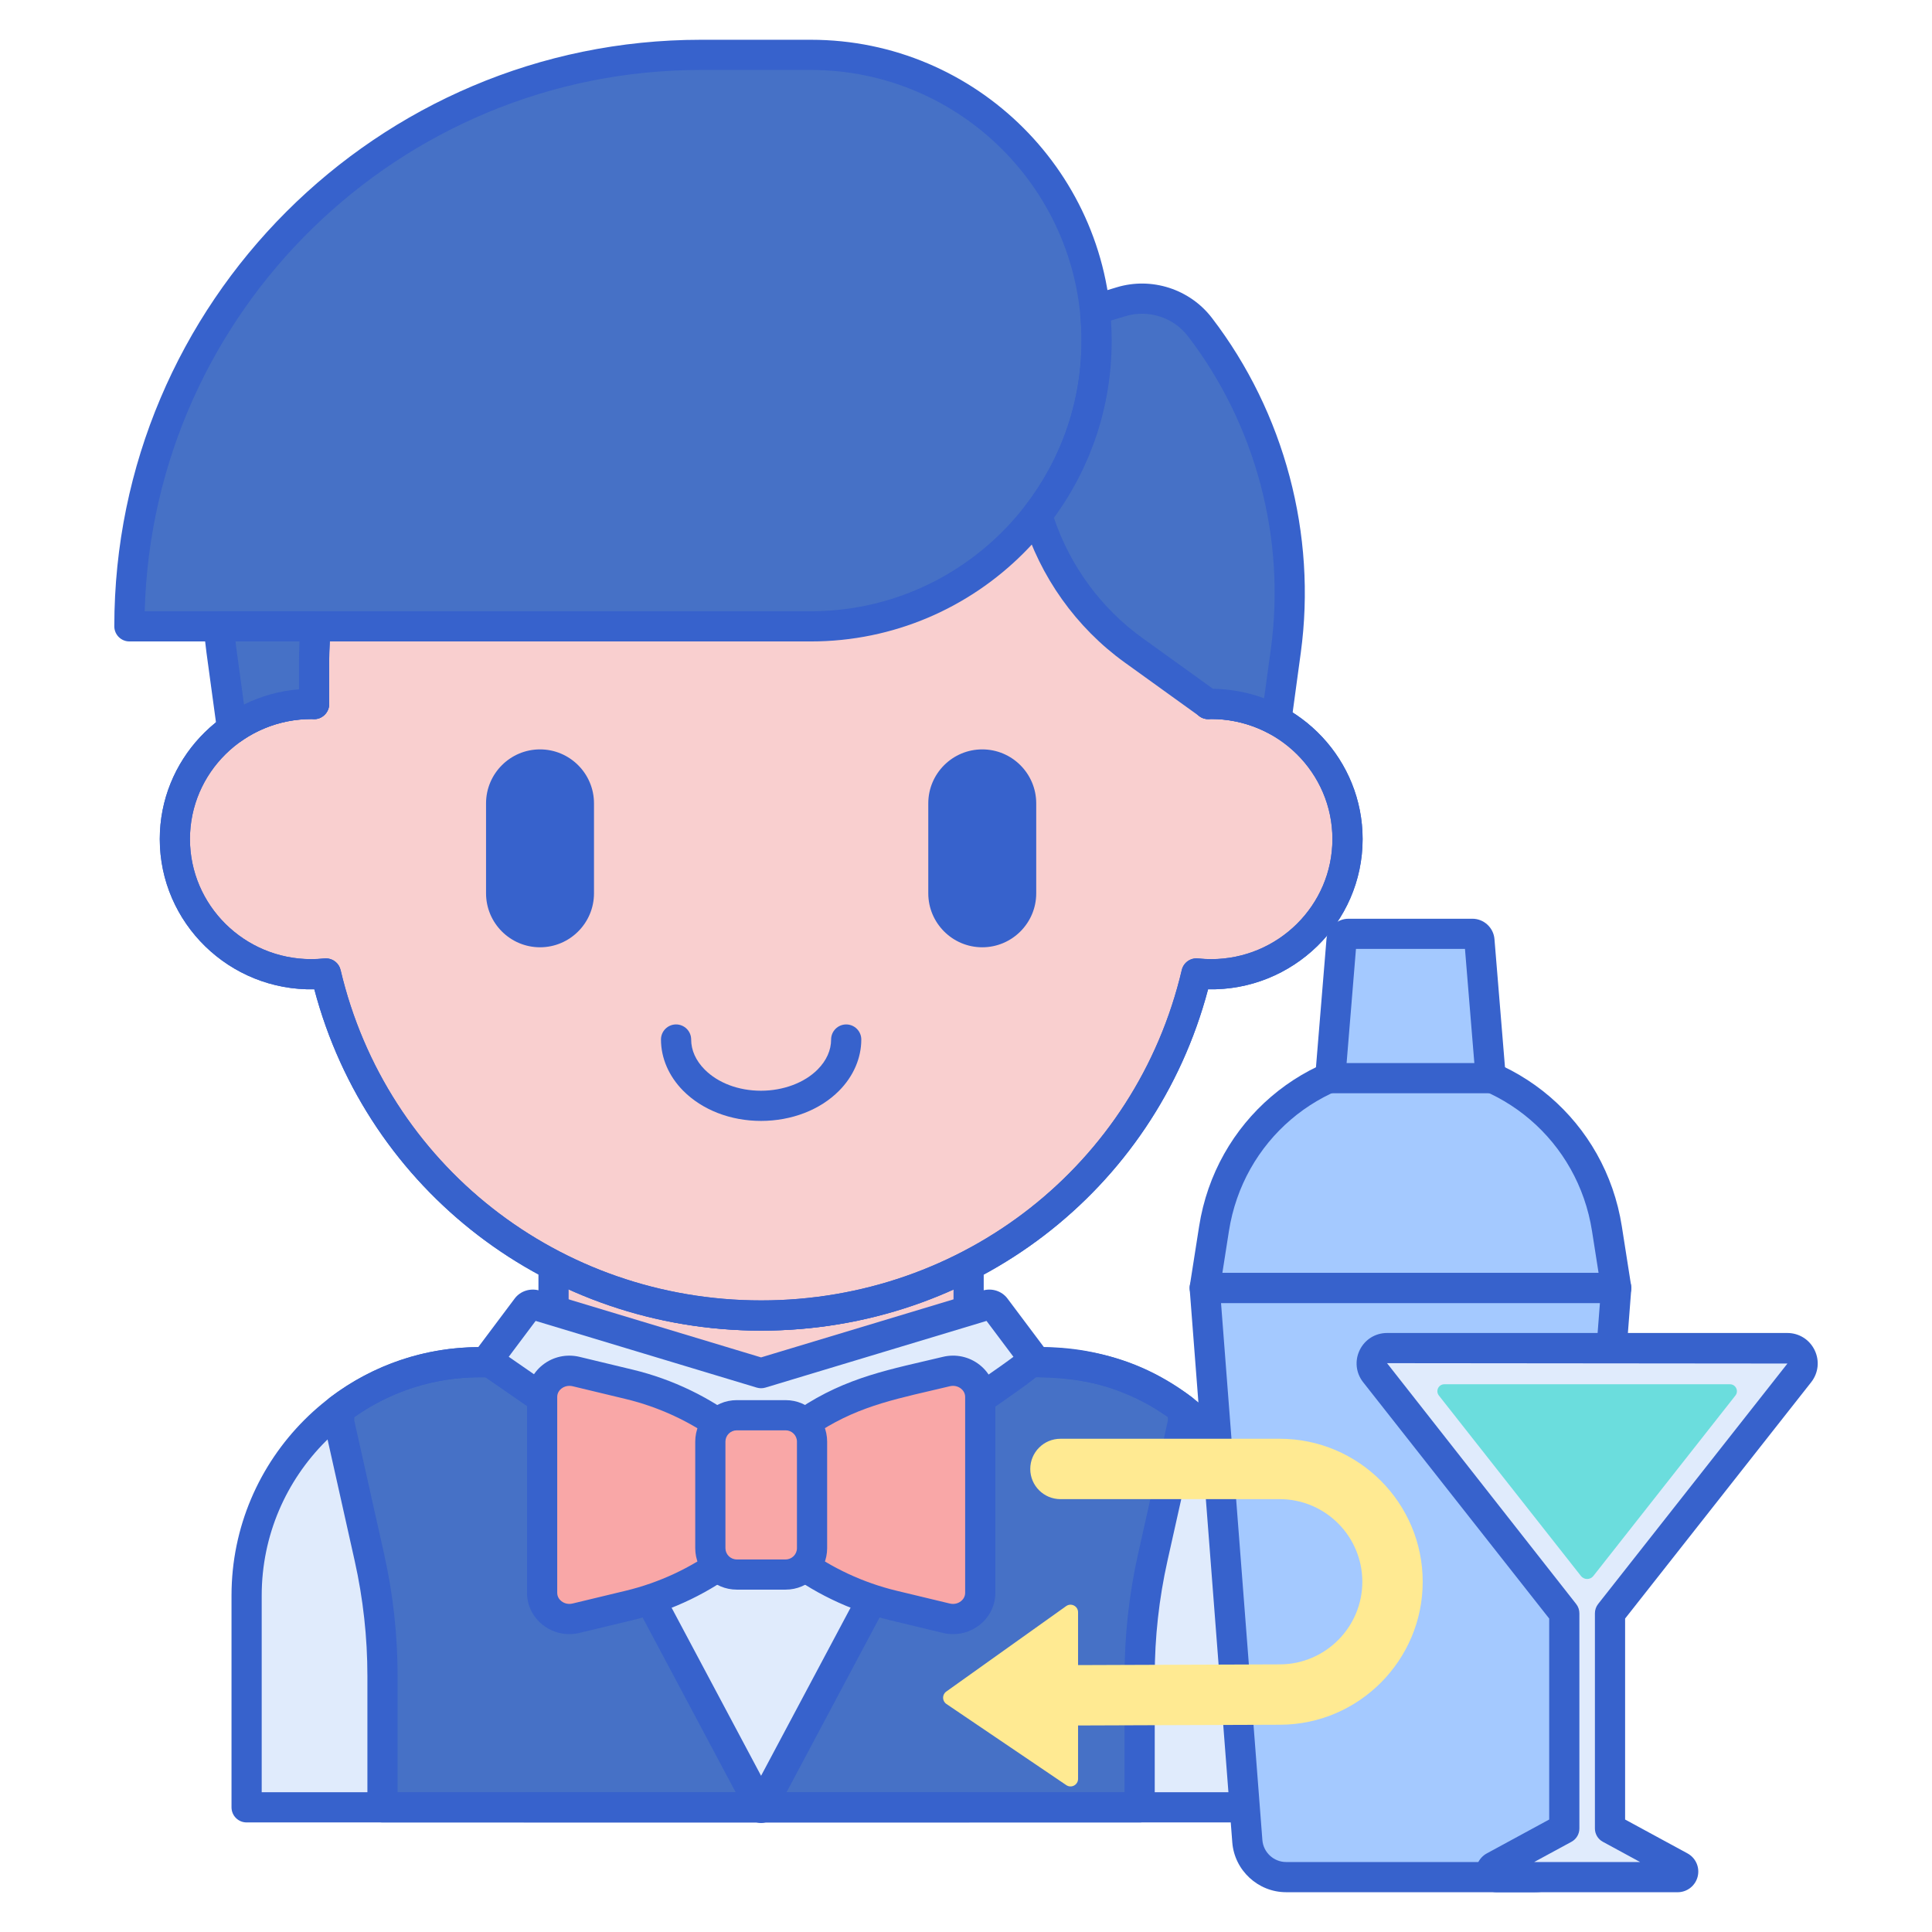 <svg id="Layer_1" enable-background="new 0 0 256 256" height="512" viewBox="0 0 256 256" width="512" xmlns="http://www.w3.org/2000/svg"><path d="m138.116 180.498c-10.231 0-9.888-.004-9.888-.004l-.003.004h-64.632c-17.074 0-30.916 13.842-30.916 30.916v28.068h136.355c0-13.166 0-6.43 0-28.068 0-17.074-13.841-30.916-30.916-30.916z" fill="#e0ebfc"/><path d="m128.228 180.494-.004.004h-64.631c-7.006 0-13.464 2.333-18.649 6.261v1.7l4.008 17.935c1.151 5.149 1.731 10.409 1.731 15.685v17.403h18.813v.004h31.35l-.002-.004h.003l-.002.004h27.5l.001-.004h22.663v-17.404c0-5.276.581-10.536 1.731-15.685l4.008-17.935v-1.712c-9.613-7.273-18.215-6.252-28.52-6.252z" fill="#4671c6"/><path d="m169.032 241.482h-136.355c-1.104 0-2-.896-2-2v-28.068c0-18.15 14.766-32.916 32.916-32.916h64.547c.038-.002.074-.002.115-.002v-.002c.088 0 1.008.004 9.861.004 18.15 0 32.916 14.766 32.916 32.916v28.068c0 1.104-.895 2-2 2zm-134.355-4h132.355v-26.068c0-15.944-12.972-28.916-28.916-28.916l-8.543-.002c-.344 0-.698 0-1.042-.022-.101.016-.204.024-.308.024h-64.63c-15.944 0-28.916 12.972-28.916 28.916z" fill="#3762cc"/><path d="m128.347 241.486h-58.85c-.042 0-.084-.001-.126-.004h-18.688c-1.104 0-2-.896-2-2v-17.403c0-5.121-.566-10.251-1.683-15.249l-4.008-17.935c-.032-.143-.048-.289-.048-.436v-1.7c0-.626.293-1.216.792-1.594 5.757-4.361 12.623-6.667 19.856-6.667h64.503c.044-.003.088-.004.132-.004 1.139 0 2.257-.013 3.358-.025 8.888-.1 17.281-.194 26.37 6.683.5.378.793.968.793 1.595v1.712c0 .146-.016.293-.048.436l-4.008 17.935c-1.117 4.998-1.683 10.128-1.683 15.249v17.403c0 1.104-.896 2-2 2h-22.538c-.04.002-.082.004-.124.004zm-27.377-4h27.251c.042-.002.083-.004.125-.004h20.663v-15.403c0-5.414.599-10.838 1.78-16.121l3.959-17.72v-.479c-7.674-5.464-14.523-5.386-23.119-5.291-1.074.012-2.164.024-3.273.025-.044.003-.088.004-.133.004h-64.63c-6.026 0-11.76 1.82-16.649 5.275v.465l3.96 17.72c1.181 5.284 1.779 10.708 1.779 16.121v15.403h16.813c.042 0 .084.001.126.004h31.098c.083-.004.168-.004.25.001z" fill="#3762cc"/><path d="m69.401 180.494 31.446 59.062 31.445-59.062z" fill="#e0ebfc"/><path d="m100.847 241.557c-.739 0-1.418-.408-1.766-1.06l-31.445-59.063c-.33-.62-.311-1.368.051-1.97s1.013-.97 1.715-.97h62.891c.702 0 1.353.368 1.715.97.361.602.38 1.35.051 1.97l-31.445 59.063c-.349.652-1.028 1.06-1.767 1.06zm-28.115-59.063 28.115 52.807 28.115-52.807z" fill="#3762cc"/><path d="m100.862 174.313c-9.936 0-19.293-2.435-27.515-6.72v14.673h55v-14.657c-8.215 4.276-17.561 6.704-27.485 6.704z" fill="#f9cfcf"/><path d="m128.347 184.267h-55c-1.104 0-2-.896-2-2v-14.673c0-.699.365-1.348.963-1.71.598-.363 1.342-.387 1.961-.063 8.15 4.248 17.345 6.493 26.591 6.493 9.235 0 18.419-2.24 26.562-6.478.621-.322 1.364-.298 1.961.064.598.363.962 1.011.962 1.71v14.657c0 1.104-.896 2-2 2zm-53-4h51v-9.46c-7.956 3.611-16.7 5.507-25.485 5.507-8.796 0-17.551-1.901-25.515-5.521z" fill="#3762cc"/><path d="m160.479 93.27c-.126 0-.249.016-.374.019v-5.547c0-32.424-26.524-58.709-59.243-58.709-32.719 0-59.243 26.285-59.243 58.709v5.547c-.126-.003-.248-.019-.374-.019-9.982 0-18.074 8.019-18.074 17.911s8.092 17.911 18.074 17.911c.656 0 1.302-.039 1.939-.106 6.113 25.973 29.607 45.327 57.678 45.327 28.071 0 51.565-19.354 57.678-45.327.637.067 1.284.106 1.939.106 9.982 0 18.074-8.019 18.074-17.911s-8.092-17.911-18.074-17.911z" fill="#f9cfcf"/><g fill="#3762cc"><path d="m100.862 176.313c-28.04 0-52.149-18.51-59.214-45.225-11.25.242-20.477-8.794-20.477-19.907 0-10.436 8.137-19.023 18.448-19.847v-3.593c0-33.475 27.474-60.709 61.243-60.709s61.243 27.234 61.243 60.709v3.593c10.312.824 18.448 9.411 18.448 19.847 0 11.112-9.253 20.137-20.477 19.907-7.065 26.715-31.174 45.225-59.214 45.225zm-57.677-49.327c.918 0 1.731.631 1.945 1.542 6.068 25.78 28.985 43.785 55.731 43.785s49.664-18.005 55.731-43.785c.23-.98 1.157-1.637 2.157-1.531.607.064 1.173.095 1.729.095 8.863 0 16.074-7.138 16.074-15.912 0-8.771-7.207-15.907-16.066-15.911-.162.011-.252.017-.343.018-.559.017-1.056-.195-1.439-.572-.383-.376-.6-.891-.6-1.428v-5.547c0-31.27-25.679-56.709-57.243-56.709s-57.243 25.44-57.243 56.709v5.547c0 .537-.216 1.052-.6 1.428s-.877.598-1.439.572c-.091-.001-.182-.007-.272-.014-.002 0-.006 0-.008 0-8.922 0-16.128 7.136-16.128 15.907 0 8.774 7.21 15.912 16.074 15.912.556 0 1.122-.031 1.729-.095.07-.007.141-.011.211-.011z"/><path d="m100.862 176.313c-28.04 0-52.149-18.51-59.214-45.225-11.25.242-20.477-8.794-20.477-19.907 0-10.436 8.137-19.023 18.448-19.847v-3.593c0-33.475 27.474-60.709 61.243-60.709s61.243 27.234 61.243 60.709v3.593c10.312.824 18.448 9.411 18.448 19.847 0 11.112-9.253 20.137-20.477 19.907-7.065 26.715-31.174 45.225-59.214 45.225zm-57.677-49.327c.918 0 1.731.631 1.945 1.542 6.068 25.78 28.985 43.785 55.731 43.785s49.664-18.005 55.731-43.785c.23-.98 1.157-1.637 2.157-1.531.607.064 1.173.095 1.729.095 8.863 0 16.074-7.138 16.074-15.912 0-8.771-7.207-15.907-16.066-15.911-.162.011-.252.017-.343.018-.559.017-1.056-.195-1.439-.572-.383-.376-.6-.891-.6-1.428v-5.547c0-31.27-25.679-56.709-57.243-56.709s-57.243 25.44-57.243 56.709v5.547c0 .537-.216 1.052-.6 1.428s-.877.598-1.439.572c-.091-.001-.182-.007-.272-.014-.002 0-.006 0-.008 0-8.922 0-16.128 7.136-16.128 15.907 0 8.774 7.21 15.912 16.074 15.912.556 0 1.122-.031 1.729-.095.07-.007.141-.011.211-.011z"/><path d="m100.83 148.527c-4.028 0-7.783-1.457-10.303-3.997-1.898-1.915-2.944-4.325-2.944-6.788 0-1.104.896-2 2-2s2 .896 2 2c0 1.421.617 2.794 1.784 3.971 1.774 1.788 4.495 2.814 7.463 2.814 2.956 0 5.764-1.052 7.512-2.814 1.167-1.176 1.784-2.549 1.784-3.97 0-1.104.896-2 2-2s2 .896 2 2c0 2.463-1.046 4.874-2.944 6.788-2.52 2.539-6.293 3.996-10.352 3.996z"/><path d="m71.556 125.52c-3.944 0-7.152-3.208-7.152-7.151v-11.919c0-3.943 3.208-7.152 7.152-7.152 3.943 0 7.151 3.208 7.151 7.152v11.919c0 3.944-3.209 7.151-7.151 7.151z"/><path d="m130.154 125.52c-3.944 0-7.152-3.208-7.152-7.151v-11.919c0-3.943 3.208-7.152 7.152-7.152 3.943 0 7.151 3.208 7.151 7.152v11.919c0 3.944-3.208 7.151-7.151 7.151z"/></g><path d="m136.643 179.593-4.75-6.334c-.243-.324-.706-.462-1.124-.336l-29.923 9.026-29.923-9.026c-.418-.126-.881.012-1.124.336l-4.75 6.334c-.275.367-.185.858.209 1.131l35.587 24.616c37.703-26.078 36.548-24.747 35.798-25.747z" fill="#e0ebfc"/><path d="m100.847 207.34c-.398 0-.795-.118-1.138-.355l-35.587-24.616c-.647-.448-1.071-1.112-1.194-1.87-.122-.746.064-1.494.522-2.105l4.75-6.334c.749-.998 2.074-1.42 3.301-1.051l29.346 8.853 29.345-8.852c1.225-.371 2.551.052 3.3 1.049l4.745 6.328c.207.247.754.905.617 1.906-.201 1.465-.201 1.465-14.517 11.295-5.25 3.605-12.464 8.559-22.353 15.398-.342.236-.739.354-1.137.354zm-33.437-27.56 33.437 23.128c9.312-6.438 16.177-11.152 21.226-14.619 6.698-4.599 10.565-7.254 12.214-8.505l-3.567-4.757-29.295 8.837c-.377.114-.778.114-1.155 0l-29.295-8.837z" fill="#3762cc"/><path d="m97.146 206.07c0-5.782 0-10.197 0-15.98-4.014-3.169-8.713-5.442-13.758-6.656l-7.057-1.697c-2.283-.549-4.496 1.105-4.496 3.361v12.981 12.981c0 2.256 2.213 3.91 4.496 3.361l7.057-1.697c5.044-1.212 9.743-3.485 13.758-6.654z" fill="#f9a7a7"/><path d="m104.578 190.09v15.98c4.014 3.169 8.713 5.442 13.758 6.656l7.057 1.697c2.283.549 4.496-1.105 4.496-3.361v-12.981-12.981c0-2.256-2.213-3.91-4.496-3.361-7.587 1.823-13.746 2.771-20.815 8.351z" fill="#f9a7a7"/><path d="m75.435 216.53c-1.268 0-2.502-.42-3.519-1.222-1.322-1.042-2.081-2.59-2.081-4.247v-25.962c0-1.657.758-3.205 2.081-4.247 1.38-1.087 3.161-1.473 4.883-1.059l7.057 1.698c5.291 1.272 10.315 3.703 14.529 7.03.48.379.761.958.761 1.57v15.979c0 .612-.28 1.19-.761 1.57-4.214 3.327-9.238 5.758-14.529 7.03l-7.057 1.697c-.454.109-.911.163-1.364.163zm.008-32.898c-.381 0-.75.124-1.051.361-.208.164-.557.525-.557 1.105v25.962c0 .58.349.941.557 1.105.411.324.948.438 1.471.311l7.057-1.697c4.417-1.063 8.625-3.025 12.226-5.698v-14.005c-3.601-2.673-7.808-4.636-12.225-5.699l-7.057-1.697c-.141-.032-.282-.048-.421-.048zm21.703 22.438h.01z" fill="#3762cc"/><path d="m126.289 216.53c-.453 0-.911-.054-1.364-.163l-7.057-1.698c-5.291-1.272-10.314-3.703-14.529-7.03-.48-.379-.761-.958-.761-1.57v-15.979c0-.612.28-1.19.761-1.57 6.645-5.246 12.442-6.594 19.154-8.155.795-.185 1.605-.373 2.432-.572 1.722-.417 3.502-.029 4.883 1.059 1.322 1.042 2.081 2.59 2.081 4.247v25.962c0 1.657-.758 3.205-2.081 4.247-1.017.801-2.251 1.222-3.519 1.222zm-19.711-11.447c3.601 2.673 7.808 4.636 12.225 5.698l7.057 1.697c.525.126 1.061.013 1.471-.312.208-.164.557-.525.557-1.105v-25.962c0-.58-.349-.941-.557-1.105-.411-.324-.949-.438-1.471-.311-.837.201-1.656.392-2.461.579-6.223 1.448-11.195 2.604-16.821 6.814z" fill="#3762cc"/><path d="m97.622 187.526h6.48c1.933 0 3.499 1.567 3.499 3.499v14.109c0 1.933-1.567 3.499-3.499 3.499h-6.48c-1.933 0-3.499-1.567-3.499-3.499v-14.109c-.001-1.932 1.566-3.499 3.499-3.499z" fill="#f9a7a7"/><path d="m104.102 210.634h-6.48c-3.032 0-5.499-2.467-5.499-5.499v-14.109c0-3.032 2.467-5.5 5.499-5.5h6.48c3.032 0 5.499 2.467 5.499 5.5v14.109c0 3.032-2.467 5.499-5.499 5.499zm-6.48-21.108c-.827 0-1.499.673-1.499 1.5v14.109c0 .827.672 1.499 1.499 1.499h6.48c.827 0 1.499-.672 1.499-1.499v-14.109c0-.827-.672-1.5-1.499-1.5z" fill="#3762cc"/><path d="m107.443 82.994h-90.296c0-41.821 33.903-75.724 75.724-75.724h14.571c20.911 0 37.862 16.951 37.862 37.862.001 20.911-16.951 37.862-37.861 37.862z" fill="#4671c6"/><path d="m107.442 84.994h-90.295c-1.104 0-2-.896-2-2 0-42.857 34.867-77.724 77.724-77.724h14.571c21.98 0 39.862 17.882 39.862 39.862s-17.882 39.862-39.862 39.862zm-88.268-4h88.268c19.774 0 35.862-16.088 35.862-35.862s-16.087-35.862-35.862-35.862h-14.57c-39.982 0-72.633 31.995-73.698 71.724z" fill="#3762cc"/><path d="m159.633 170.663 5.644 73.307c.207 2.684 2.445 4.756 5.137 4.756h5.963 21.037 5.963c2.692 0 4.93-2.072 5.137-4.756l5.644-73.307c-6.583 0-48.101 0-54.525 0z" fill="#a4c9ff"/><path d="m212.925 162.806c-2.01-12.82-13.054-22.267-26.03-22.267-12.976 0-24.02 9.448-26.03 22.267l-1.232 7.858h54.524z" fill="#a4c9ff"/><path d="m203.376 250.727h-32.961c-3.714 0-6.846-2.9-7.131-6.603l-5.645-73.307c-.042-.555.148-1.104.527-1.512.378-.409.91-.641 1.467-.641h54.524c.557 0 1.089.232 1.467.641.379.409.57.957.527 1.512l-5.645 73.307c-.284 3.702-3.416 6.603-7.13 6.603zm-41.583-78.064 5.479 71.154c.125 1.631 1.506 2.91 3.143 2.91h32.961c1.637 0 3.017-1.278 3.143-2.91l5.479-71.154z" fill="#3762cc"/><path d="m214.157 172.663h-54.524c-.584 0-1.14-.256-1.52-.7s-.546-1.033-.456-1.61l1.232-7.857c2.176-13.882 13.955-23.958 28.006-23.958 14.052 0 25.83 10.076 28.006 23.958l1.232 7.857c.09.577-.076 1.166-.456 1.61s-.935.7-1.52.7zm-52.186-4h49.848l-.87-5.548c-1.869-11.923-11.985-20.577-24.054-20.577s-22.185 8.654-24.054 20.577z" fill="#3762cc"/><path d="m196.03 124.591c-.04-.482-.442-.853-.926-.853h-4.443-7.531-4.443c-.484 0-.886.371-.926.853l-1.5 18.27h21.268z" fill="#a4c9ff"/><path d="m197.529 144.86h-21.268c-.559 0-1.092-.234-1.471-.645s-.568-.961-.522-1.519l1.5-18.27c.124-1.508 1.406-2.689 2.919-2.689h16.417c1.513 0 2.795 1.181 2.919 2.689l1.5 18.27c.046.557-.144 1.108-.522 1.519-.379.411-.913.645-1.472.645zm-19.097-4h16.926l-1.241-15.123h-14.444z" fill="#3762cc"/><path d="m222.291 248.73h-23.972c-.767 0-1.027-1.023-.353-1.389l9.31-5.055v-28.511l-25.082-31.861c-.485-.616-.573-1.438-.23-2.143.342-.705 1.042-1.144 1.826-1.144h53.031c.784 0 1.484.438 1.826 1.144.343.706.255 1.527-.23 2.143l-25.082 31.861v28.511l9.31 5.055c.672.366.413 1.389-.354 1.389z" fill="#e0ebfc"/><path d="m191.383 183.422h37.844c.769 0 1.2.887.724 1.492l-18.824 23.912c-.198.252-.501.399-.822.399-.321 0-.624-.147-.822-.399l-18.824-23.912c-.476-.605-.046-1.492.724-1.492z" fill="#6bdddd"/><path d="m222.291 250.73h-23.972c-1.254 0-2.346-.849-2.655-2.064s.245-2.483 1.347-3.082l8.265-4.488v-26.629l-24.653-31.316c-.964-1.226-1.138-2.856-.457-4.256.677-1.397 2.066-2.268 3.624-2.268h53.031c1.557 0 2.946.87 3.625 2.271.68 1.399.505 3.029-.457 4.252l-24.655 31.317v26.629l8.265 4.487c1.103.6 1.657 1.867 1.348 3.083-.31 1.215-1.402 2.064-2.656 2.064zm-.603-1.632h.01zm-18.406-2.368h14.045l-4.948-2.687c-.644-.35-1.045-1.024-1.045-1.758v-28.512c0-.449.151-.885.429-1.237l25.083-31.86-53.056-.049 25.058 31.91c.278.353.429.789.429 1.237v28.512c0 .733-.401 1.408-1.045 1.758z" fill="#3762cc"/><path d="m169.567 190.644h-29.052c-2.209 0-4 1.791-4 4s1.791 4 4 4h29.052c6.037 0 10.948 4.911 10.948 10.947 0 6.015-4.894 10.925-10.908 10.947l-26.758.097v-7.002c0-.813-.918-1.286-1.581-.814l-15.885 11.324c-.568.405-.557 1.252.02 1.642l15.885 10.754c.664.45 1.561-.026 1.561-.828v-7.076l26.787-.097c10.41-.038 18.879-8.538 18.879-18.947 0-10.447-8.5-18.947-18.948-18.947z" fill="#ffea92"/><path d="m29.005 82.994c.085 1.079.191 2.158.338 3.237l1.415 10.38c2.959-2.095 6.572-3.341 10.486-3.341.126 0 .249.016.374.019v-5.548c0-1.599.072-3.181.199-4.747z" fill="#4671c6"/><path d="m30.758 98.611c-.27 0-.541-.055-.796-.166-.642-.278-1.091-.872-1.185-1.564l-1.415-10.38c-.139-1.015-.253-2.111-.351-3.35-.044-.556.146-1.105.525-1.515.378-.41.911-.643 1.469-.643h12.813c.559 0 1.092.233 1.47.644s.568.961.523 1.518c-.13 1.604-.193 3.104-.193 4.585v5.548c0 .539-.217 1.054-.603 1.431s-.906.581-1.444.569c-.088-.002-.176-.008-.264-.014-.008 0-.016 0-.023 0-3.412 0-6.63 1.028-9.371 2.968-.343.244-.747.369-1.155.369zm.446-13.617c.038.333.078.654.121.967l1.007 7.388c2.278-1.128 4.741-1.81 7.287-2.014v-3.594c0-.905.022-1.815.066-2.747z" fill="#3762cc"/><path d="m158.992 43.333c-2.44-3.181-6.596-4.517-10.433-3.355l-3.334 1.01c-.019.239-.056.478-.082.717.101 1.13.162 2.271.162 3.427 0 8.7-2.941 16.708-7.874 23.102 2.134 7.081 6.528 13.431 12.767 17.923l9.907 7.133c.126-.003.248-.019.374-.019 3.131 0 6.075.79 8.642 2.178l1.257-9.217c2.078-15.247-2.021-30.691-11.386-42.899z" fill="#4671c6"/><path d="m169.122 97.448c-.327 0-.654-.08-.951-.241-2.345-1.267-5.005-1.937-7.691-1.937-.152.011-.239.017-.328.019-.425.021-.862-.122-1.215-.376l-9.907-7.133c-6.421-4.622-11.221-11.359-13.514-18.968-.186-.618-.063-1.288.332-1.799 4.879-6.324 7.458-13.89 7.458-21.88 0-1.031-.05-2.094-.154-3.249-.012-.132-.01-.265.004-.397l.036-.301c.015-.119.031-.237.041-.356.065-.82.626-1.517 1.414-1.755l3.334-1.01c4.608-1.396 9.669.233 12.599 4.052 9.622 12.543 13.916 28.721 11.78 44.385l-1.256 9.217c-.088.65-.491 1.216-1.076 1.513-.285.143-.596.216-.906.216zm-8.396-6.177c2.317.028 4.616.457 6.776 1.255l.895-6.565c1.992-14.615-2.014-29.708-10.991-41.411-1.922-2.505-5.243-3.571-8.266-2.658l-1.929.584c.063.919.094 1.795.094 2.655 0 8.529-2.644 16.624-7.655 23.479 2.143 6.38 6.275 12.005 11.717 15.923z" fill="#3762cc"/></svg>